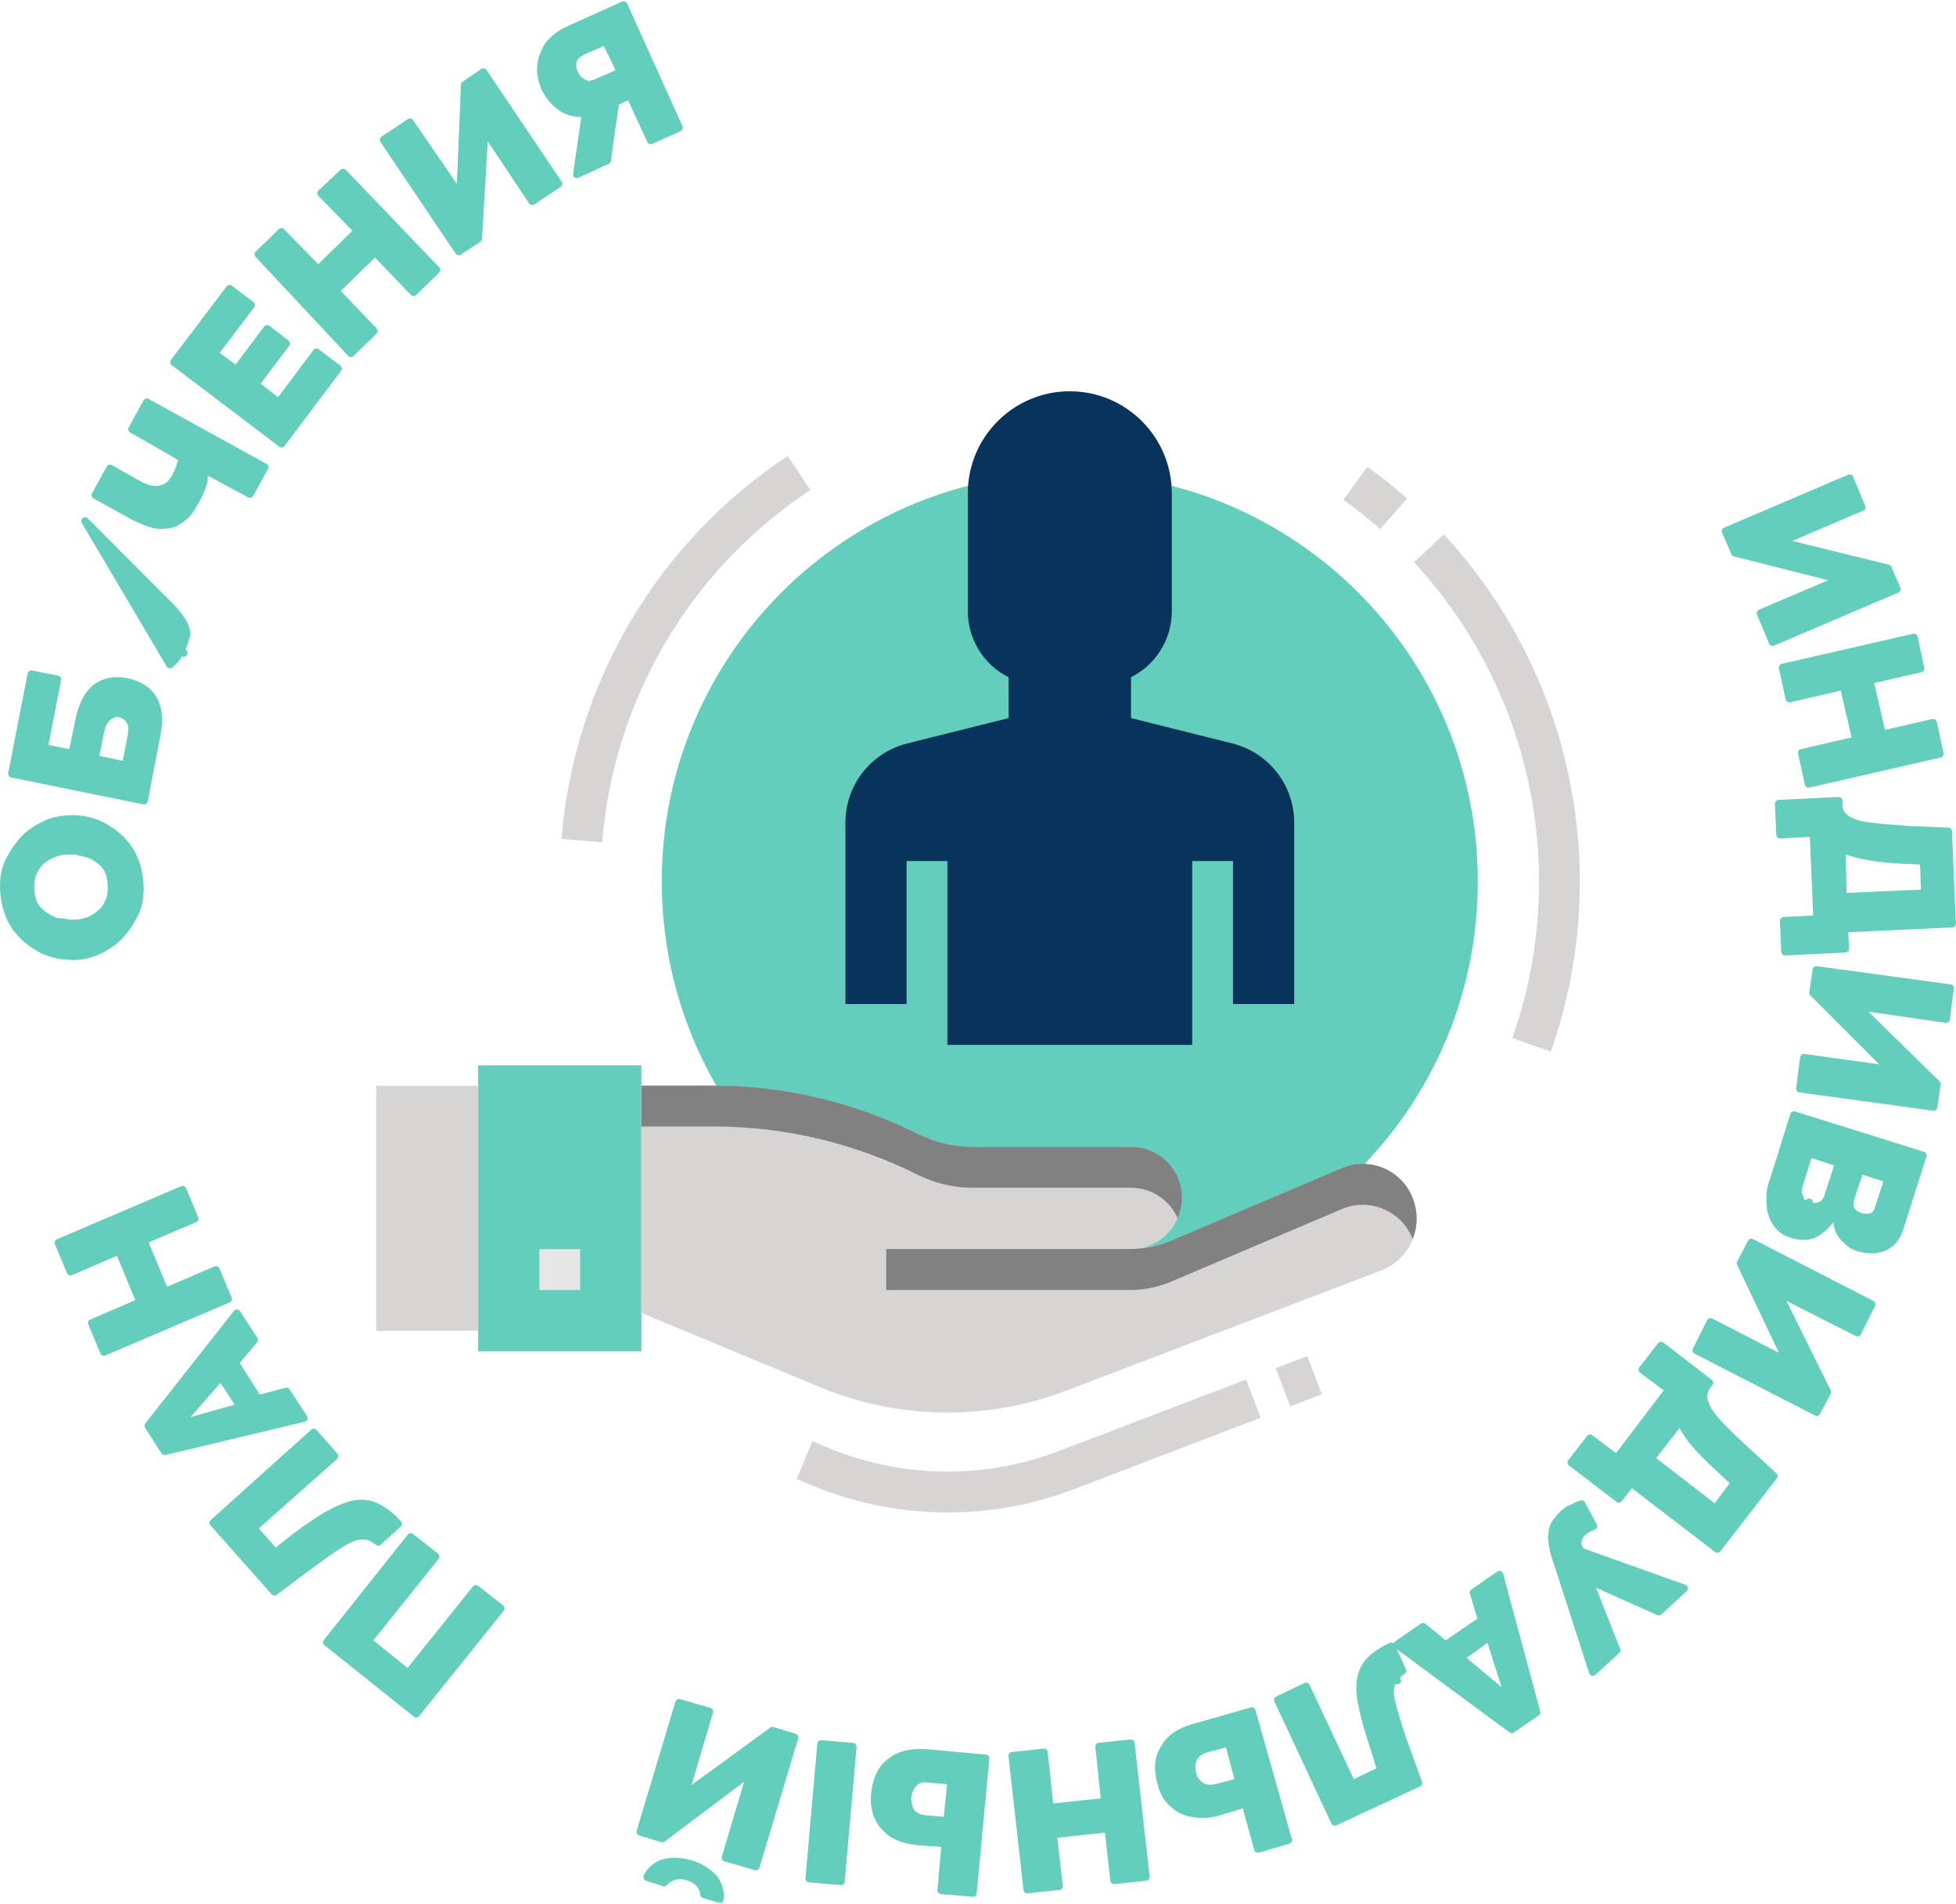 <svg width="260" height="253" viewBox="0 0 260 253" fill="none" xmlns="http://www.w3.org/2000/svg">
<path d="M238.044 71.429C237.847 71.514 237.725 71.715 237.742 71.93C237.76 72.144 237.912 72.323 238.121 72.374L250.977 75.537L252.131 78.291L235.621 85.342L234.009 81.488L243.21 77.571C243.408 77.487 243.53 77.286 243.513 77.072C243.496 76.858 243.345 76.679 243.137 76.626L230.608 73.464L229.353 70.595L245.856 63.547L247.468 67.402L238.044 71.429Z" fill="#62CEBB" stroke="#62CEBB" stroke-linejoin="round"/>
<path d="M250.676 97.487L256.954 96.045L257.852 100.179L240.398 104.177L239.5 100.043L246.235 98.487C246.365 98.457 246.477 98.377 246.547 98.265C246.617 98.152 246.64 98.016 246.61 97.887L245.167 91.665C245.104 91.396 244.836 91.228 244.567 91.291L237.845 92.843L236.947 88.71L254.401 84.712L255.299 88.846L249.008 90.29C248.879 90.32 248.767 90.4 248.696 90.513C248.626 90.625 248.603 90.761 248.633 90.891L250.077 97.113C250.139 97.382 250.407 97.549 250.676 97.487Z" fill="#62CEBB" stroke="#62CEBB" stroke-linejoin="round"/>
<path d="M244.402 106.414V107.111C244.402 107.752 244.734 108.206 245.103 108.576C245.532 109.005 246.202 109.257 246.853 109.474C247.583 109.718 248.645 109.833 249.737 109.942C250.855 110.054 252.304 110.165 253.858 110.277L253.874 110.277L258.965 110.481L259.48 122.746L245.656 123.389C245.381 123.402 245.168 123.635 245.179 123.91L245.27 126.081L237.275 126.476L237.097 122.363L241.041 122.166C241.315 122.152 241.527 121.92 241.516 121.645L241.072 111.201C241.066 111.068 241.007 110.943 240.909 110.853C240.81 110.763 240.68 110.716 240.547 110.723L236.609 110.92L236.431 106.808L244.402 106.414ZM244.957 118.678C244.96 118.812 245.017 118.94 245.115 119.032C245.214 119.124 245.345 119.172 245.479 119.166L255.36 118.722C255.633 118.709 255.846 118.479 255.837 118.206L255.726 114.872C255.717 114.611 255.509 114.401 255.248 114.389L252.702 114.279C251.145 114.167 249.732 114.058 248.544 113.841C247.328 113.62 246.366 113.404 245.521 113.087C245.366 113.029 245.192 113.052 245.057 113.148C244.921 113.244 244.842 113.401 244.846 113.566L244.957 118.678Z" fill="#62CEBB" stroke="#62CEBB" stroke-linejoin="round"/>
<path d="M248.415 133.95C248.201 133.919 247.991 134.029 247.895 134.223C247.799 134.417 247.839 134.651 247.994 134.802L257.47 144.068L257.024 147.105L239.245 144.683L239.782 140.564L249.718 141.94C249.931 141.969 250.138 141.859 250.234 141.667C250.33 141.475 250.292 141.243 250.14 141.091L240.992 131.935L241.439 128.896L259.218 131.317L258.682 135.433L248.415 133.95Z" fill="#62CEBB" stroke="#62CEBB" stroke-linejoin="round"/>
<path d="M238.079 163.975C238.068 163.971 238.057 163.967 238.045 163.964C237.362 163.768 236.786 163.38 236.411 162.91C235.998 162.393 235.702 161.896 235.502 161.196C235.5 161.189 235.498 161.182 235.496 161.175C235.304 160.601 235.299 159.912 235.299 159C235.299 158.2 235.497 157.489 235.823 156.62C235.826 156.611 235.829 156.602 235.832 156.593L238.458 148.182L255.596 153.549L252.42 163.512C252.23 164.079 251.951 164.462 251.628 164.893C251.225 165.293 250.842 165.572 250.378 165.758C249.883 165.956 249.391 166.056 248.787 166.056C248.181 166.056 247.674 165.956 247.121 165.845C246.377 165.656 245.795 165.186 245.144 164.535C244.578 163.969 244.278 163.195 244.177 162.382C244.151 162.18 244.006 162.013 243.809 161.961C243.612 161.909 243.403 161.981 243.28 162.145C242.655 162.979 241.936 163.592 241.126 163.997C240.395 164.363 239.213 164.387 238.079 163.975ZM242.934 159.158L242.934 159.158L242.935 159.154L244.267 155.043C244.352 154.782 244.21 154.501 243.95 154.415L240.952 153.415C240.825 153.372 240.686 153.383 240.567 153.444C240.447 153.505 240.357 153.611 240.317 153.739L239.096 157.628C239.093 157.637 239.09 157.647 239.088 157.657C238.972 158.122 238.939 158.581 239.192 159.042C239.263 159.691 239.78 160.123 240.34 160.263L240.461 159.778L240.34 160.263C240.849 160.39 241.394 160.401 241.841 160.252C242.096 160.167 242.327 160.007 242.508 159.826C242.689 159.644 242.849 159.413 242.934 159.158ZM250.817 157.153C250.858 157.027 250.847 156.89 250.786 156.772C250.726 156.653 250.621 156.564 250.494 156.524L247.719 155.635C247.458 155.551 247.178 155.693 247.092 155.953L245.982 159.286C245.836 159.722 245.836 160.167 245.982 160.602C246.171 161.172 246.715 161.465 247.269 161.686C247.29 161.695 247.312 161.702 247.334 161.707C247.843 161.835 248.388 161.846 248.835 161.697C248.877 161.682 248.917 161.663 248.954 161.638C249.167 161.496 249.328 161.34 249.453 161.152C249.574 160.971 249.646 160.781 249.706 160.602L249.706 160.602L249.707 160.598L250.817 157.153Z" fill="#62CEBB" stroke="#62CEBB" stroke-linejoin="round"/>
<path d="M237.69 172.443C237.497 172.346 237.265 172.382 237.112 172.534C236.959 172.685 236.92 172.918 237.016 173.111L242.897 184.992L241.473 187.664L225.476 179.448L227.361 175.675L236.237 180.223C236.427 180.321 236.659 180.286 236.813 180.136C236.967 179.987 237.008 179.756 236.916 179.563L231.361 167.898L232.795 165.117L248.785 173.33L246.899 177.105L237.69 172.443Z" fill="#62CEBB" stroke="#62CEBB" stroke-linejoin="round"/>
<path d="M221.445 184.378L218.299 182.016L220.79 178.811L227.22 183.762L226.85 184.256C226.845 184.263 226.839 184.271 226.834 184.278C226.545 184.712 226.417 185.259 226.417 185.778C226.417 185.819 226.422 185.859 226.432 185.899C226.556 186.395 226.798 186.996 227.155 187.59C227.52 188.2 228.222 189.013 229.006 189.798L229.007 189.799C229.784 190.577 230.79 191.583 232.02 192.702C232.02 192.703 232.02 192.703 232.021 192.703L235.788 196.168L228.27 205.856L217.23 197.381C217.013 197.215 216.703 197.253 216.533 197.468L215.173 199.192L208.859 194.354L211.357 191.14L214.516 193.511C214.736 193.676 215.048 193.633 215.215 193.413L221.543 185.08C221.623 184.974 221.658 184.84 221.64 184.709C221.621 184.577 221.551 184.458 221.445 184.378ZM219.75 193.471C219.669 193.576 219.633 193.709 219.649 193.841C219.666 193.973 219.735 194.092 219.84 194.174L227.611 200.174C227.717 200.255 227.851 200.291 227.984 200.273C228.116 200.255 228.236 200.185 228.317 200.078L230.315 197.411C230.468 197.207 230.443 196.921 230.257 196.747L228.481 195.08L228.481 195.08L228.475 195.075C227.263 193.972 226.278 192.986 225.517 192.115C224.752 191.24 224.118 190.388 223.701 189.554C223.624 189.401 223.474 189.297 223.303 189.28C223.132 189.263 222.964 189.335 222.859 189.471L219.75 193.471Z" fill="#62CEBB" stroke="#62CEBB" stroke-linejoin="round"/>
<path d="M208.157 200.892C208.205 200.868 208.249 200.836 208.287 200.798C208.434 200.651 208.576 200.572 208.869 200.474C209.088 200.401 209.267 200.294 209.399 200.214C209.404 200.211 209.408 200.209 209.412 200.206C209.556 200.12 209.65 200.066 209.757 200.03C209.927 199.973 210.079 199.922 210.216 199.885C210.216 199.885 210.217 199.885 210.217 199.885L211.809 202.82C211.791 202.828 211.773 202.837 211.755 202.847C211.628 202.868 211.521 202.909 211.429 202.956C211.376 202.982 211.324 203.012 211.285 203.035C211.281 203.037 211.278 203.039 211.274 203.041C211.23 203.067 211.192 203.088 211.151 203.108C211.012 203.178 210.907 203.248 210.825 203.303L210.82 203.306C210.736 203.362 210.676 203.402 210.596 203.442C210.577 203.451 210.56 203.462 210.542 203.473C210.065 203.792 209.906 204.27 209.802 204.586C209.798 204.597 209.794 204.609 209.79 204.62C209.607 205.169 209.814 205.67 210.071 206.055C210.13 206.145 210.217 206.213 210.319 206.249L223.861 211.082L220.493 214.187L212.356 210.544C212.171 210.461 211.953 210.498 211.807 210.639C211.66 210.779 211.612 210.994 211.687 211.183L214.891 219.308L211.722 222.216L207.077 207.846C207.075 207.839 207.072 207.832 207.069 207.825C206.744 206.955 206.532 206.21 206.428 205.585C206.313 204.89 206.225 204.323 206.314 203.876C206.321 203.844 206.324 203.811 206.324 203.778C206.324 203.356 206.491 202.902 206.696 202.485C207.02 202.053 207.328 201.647 207.732 201.242C207.788 201.187 207.859 201.116 207.94 201.046C208.024 200.974 208.099 200.921 208.157 200.892Z" fill="#62CEBB" stroke="#62CEBB" stroke-linejoin="round"/>
<path d="M191.853 218.388C192.025 218.528 192.269 218.538 192.452 218.413L196.67 215.524C196.85 215.4 196.929 215.175 196.866 214.966L195.862 211.648L199.309 209.259L204.25 227.566L200.95 229.831L185.701 218.569L189.147 216.181L191.853 218.388ZM194.652 219.928C194.527 220.018 194.45 220.161 194.445 220.316C194.439 220.47 194.506 220.618 194.624 220.717L199.287 224.606C199.458 224.749 199.702 224.761 199.887 224.637C200.071 224.513 200.151 224.281 200.083 224.07L198.196 218.181C198.147 218.028 198.028 217.909 197.876 217.858C197.724 217.808 197.557 217.834 197.428 217.928L194.652 219.928Z" fill="#62CEBB" stroke="#62CEBB" stroke-linejoin="round"/>
<path d="M182.768 232.634C182.765 232.627 182.763 232.62 182.761 232.613C181.989 230.407 181.44 228.428 181.112 226.895C180.785 225.365 180.689 224.11 180.892 223.098C181.097 222.073 181.498 221.276 182.198 220.576C182.835 219.938 183.735 219.363 184.932 218.78L186.426 222.033C186.005 222.316 185.632 222.63 185.33 223.033L185.73 223.333L185.33 223.033C184.912 223.591 184.786 224.152 184.786 224.889C184.786 225.64 185.032 226.597 185.362 227.699C185.402 227.831 185.443 227.97 185.486 228.115C185.804 229.183 186.223 230.591 186.815 232.173L188.546 236.961L177.424 242.115L169.852 225.905L173.613 224.112L179.505 236.657C179.561 236.778 179.664 236.871 179.79 236.916C179.916 236.96 180.054 236.953 180.174 236.895L183.172 235.45C183.393 235.344 183.504 235.092 183.434 234.856L182.768 232.634Z" fill="#62CEBB" stroke="#62CEBB" stroke-linejoin="round"/>
<path d="M158.668 229.592L166.401 227.396L171.237 244.547L167.204 245.713L165.674 240.2C165.638 240.07 165.552 239.961 165.435 239.896C165.317 239.831 165.179 239.816 165.05 239.854L162.053 240.743L162.037 240.748C161.098 241.061 160.175 241.16 159.37 241.059C159.35 241.057 159.329 241.056 159.308 241.056C158.514 241.056 157.81 240.86 157.077 240.546C156.488 240.249 155.88 239.745 155.363 239.125C154.87 238.533 154.564 237.831 154.354 236.99C154.352 236.983 154.35 236.977 154.348 236.97C153.82 235.171 153.949 233.559 154.729 232.388C154.737 232.375 154.746 232.362 154.753 232.348C155.447 231.059 156.754 230.124 158.665 229.593L158.665 229.593L158.668 229.592ZM163.455 232.095C163.385 231.828 163.112 231.669 162.846 231.739L160.292 232.405C160.281 232.408 160.271 232.411 160.26 232.415C159.521 232.661 158.941 233.061 158.639 233.666C158.344 234.257 158.367 234.946 158.482 235.638L158.485 235.654C158.625 236.356 159.045 236.9 159.563 237.289C160.184 237.755 160.926 237.719 161.611 237.604C161.626 237.602 161.64 237.599 161.655 237.595L164.208 236.928C164.337 236.895 164.447 236.811 164.514 236.697C164.581 236.582 164.599 236.446 164.566 236.317L163.455 232.095Z" fill="#62CEBB" stroke="#62CEBB" stroke-linejoin="round"/>
<path d="M146.817 238.947L146.092 232.111L150.319 231.661L152.316 249.445L148.093 249.895L147.371 243.5C147.341 243.227 147.095 243.03 146.822 243.058L140.494 243.725C140.362 243.739 140.24 243.805 140.157 243.909C140.073 244.013 140.035 244.146 140.05 244.278L140.77 250.667L136.547 251.117L134.55 233.333L138.77 232.884L139.494 239.719C139.523 239.994 139.769 240.193 140.044 240.164L146.372 239.497C146.504 239.483 146.625 239.418 146.708 239.314C146.792 239.211 146.831 239.079 146.817 238.947Z" fill="#62CEBB" stroke="#62CEBB" stroke-linejoin="round"/>
<path d="M122.97 232.943L131.009 233.675L129.326 251.571L125.103 251.211L125.613 245.489C125.625 245.355 125.583 245.222 125.496 245.12C125.409 245.018 125.285 244.955 125.151 244.946L122.05 244.724C120.983 244.617 120.149 244.405 119.428 244.096C118.708 243.787 118.112 243.385 117.617 242.791C117.608 242.78 117.597 242.768 117.587 242.758C117.096 242.266 116.693 241.565 116.493 240.863C116.287 240.141 116.184 239.318 116.287 238.389C116.5 236.465 117.129 235.064 118.31 234.178C118.316 234.173 118.321 234.169 118.327 234.165C119.421 233.268 120.947 232.838 122.97 232.943ZM126.39 237.162C126.403 237.029 126.363 236.896 126.278 236.792C126.192 236.689 126.069 236.625 125.936 236.613L123.401 236.392C122.587 236.263 121.877 236.534 121.431 236.98C120.991 237.42 120.744 238.097 120.625 238.807C120.621 238.834 120.619 238.861 120.619 238.889C120.619 239.504 120.741 240.14 121.004 240.668C121.018 240.695 121.034 240.72 121.052 240.744C121.485 241.323 122.065 241.591 122.813 241.715C122.825 241.718 122.838 241.719 122.852 241.72L125.405 241.943C125.677 241.966 125.918 241.767 125.946 241.495L126.39 237.162ZM113.36 232.122L111.783 250.015L107.562 249.656L109.139 231.763L113.36 232.122Z" fill="#62CEBB" stroke="#62CEBB" stroke-linejoin="round"/>
<path d="M99.395 236.92C99.456 236.713 99.378 236.49 99.201 236.367C99.023 236.244 98.787 236.248 98.615 236.378L88.049 244.337L85.106 243.444L90.26 226.284L94.296 227.452L91.442 237.08C91.381 237.286 91.458 237.507 91.633 237.631C91.808 237.754 92.043 237.752 92.216 237.626L102.672 229.995L105.62 230.889L100.466 248.049L96.43 246.882L99.395 236.92ZM95.647 251.304L95.65 251.32C95.718 251.661 95.735 252.033 95.682 252.375L93.573 251.75C93.567 251.303 93.396 250.874 93.099 250.478C92.695 249.94 92.05 249.55 91.399 249.408C90.738 249.155 90.064 249.16 89.404 249.425C88.94 249.611 88.557 249.822 88.267 250.184L86.022 249.462C86.176 249.103 86.349 248.841 86.613 248.576C87.026 248.163 87.415 247.876 87.889 247.686C88.37 247.494 88.97 247.389 89.701 247.389C90.316 247.389 91.046 247.492 91.784 247.703C92.502 247.908 93.122 248.217 93.753 248.638C94.363 249.045 94.762 249.444 95.059 249.835C95.369 250.355 95.552 250.735 95.647 251.304Z" fill="#62CEBB" stroke="#62CEBB" stroke-linejoin="round"/>
<path d="M54.591 204.255L57.91 206.859L49.234 217.687C49.062 217.902 49.096 218.216 49.31 218.389L53.862 222.056C53.966 222.139 54.098 222.178 54.23 222.164C54.362 222.149 54.483 222.083 54.566 221.979L63.249 211.143L66.569 213.748L55.32 227.743L43.443 218.254L54.591 204.255Z" fill="#62CEBB" stroke="#62CEBB" stroke-linejoin="round"/>
<path d="M40.558 208.486L40.558 208.486L40.554 208.489L36.481 211.546L28.346 202.373L41.701 190.375L44.478 193.513L34.083 202.737C33.878 202.919 33.858 203.232 34.037 203.439L36.258 205.995C36.433 206.196 36.736 206.225 36.945 206.059L39.051 204.395C40.925 202.961 42.566 201.867 43.977 201.107C45.392 200.344 46.547 199.933 47.565 199.831C48.567 199.731 49.464 199.928 50.38 200.437C51.224 200.906 52.071 201.544 52.925 202.509L50.269 204.902C49.846 204.577 49.419 204.294 48.968 204.182C48.424 204.046 47.772 204.054 47.023 204.303C46.289 204.548 45.465 205.026 44.462 205.695C43.452 206.369 42.221 207.265 40.558 208.486Z" fill="#62CEBB" stroke="#62CEBB" stroke-linejoin="round"/>
<path d="M31.481 180.787C31.339 180.954 31.322 181.193 31.439 181.378L34.103 185.6C34.22 185.785 34.443 185.873 34.654 185.817L38.078 184.909L40.382 188.456L21.878 192.875L19.707 189.475L31.489 174.524L33.793 178.071L31.481 180.787ZM29.727 183.504C29.641 183.373 29.5 183.29 29.344 183.279C29.188 183.268 29.035 183.33 28.932 183.448L24.936 188.004C24.79 188.17 24.771 188.413 24.889 188.6C25.007 188.788 25.235 188.875 25.448 188.814L31.332 187.148C31.485 187.104 31.608 186.991 31.664 186.842C31.72 186.693 31.701 186.526 31.614 186.393L29.727 183.504Z" fill="#62CEBB" stroke="#62CEBB" stroke-linejoin="round"/>
<path d="M15.344 166.43L9.369 169.007L7.758 165.154L24.268 158.102L25.88 161.957L19.565 164.651C19.312 164.759 19.194 165.049 19.299 165.303L21.741 171.192C21.793 171.315 21.891 171.413 22.014 171.463C22.138 171.513 22.277 171.512 22.399 171.46L28.708 168.769L30.321 172.624L13.811 179.676L12.198 175.819L18.183 173.237C18.434 173.129 18.551 172.839 18.446 172.586L16.004 166.697C15.953 166.574 15.854 166.476 15.73 166.426C15.606 166.375 15.467 166.377 15.344 166.43Z" fill="#62CEBB" stroke="#62CEBB" stroke-linejoin="round"/>
<path d="M17.667 121.854C17.66 121.865 17.654 121.876 17.648 121.888C17.125 122.935 16.388 123.888 15.534 124.746C14.694 125.478 13.642 126.11 12.588 126.533C11.414 126.959 10.383 127.16 9.26 127.058C9.245 127.056 9.229 127.056 9.214 127.056C8.087 127.056 6.939 126.749 5.867 126.321C4.801 125.786 3.855 125.151 3.018 124.313C2.178 123.472 1.553 122.533 1.136 121.385C0.712 120.219 0.5 119.054 0.5 117.667C0.5 116.298 0.815 115.057 1.428 114.035C1.435 114.024 1.441 114.013 1.446 114.001C1.97 112.954 2.707 112 3.561 111.143C4.4 110.411 5.453 109.779 6.506 109.356C7.651 108.941 8.696 108.833 9.88 108.833C11.008 108.833 12.156 109.14 13.228 109.568C14.293 110.103 15.239 110.738 16.077 111.576C16.917 112.417 17.541 113.356 17.959 114.504L17.964 114.519C18.38 115.558 18.595 116.826 18.595 118.222C18.595 119.591 18.279 120.832 17.667 121.854ZM9.227 122.713C9.26 122.719 9.292 122.722 9.325 122.722H9.349C9.994 122.722 10.611 122.722 11.342 122.484C11.996 122.345 12.61 121.965 13.067 121.622C13.536 121.27 14.051 120.771 14.326 120.112C14.707 119.457 14.821 118.702 14.821 118C14.821 117.177 14.704 116.444 14.452 115.814C14.182 115.137 13.655 114.625 13.178 114.267C12.714 113.919 12.087 113.532 11.422 113.399C11.261 113.366 11.106 113.328 10.937 113.287C10.816 113.257 10.688 113.225 10.546 113.193C10.234 113.122 9.884 113.056 9.547 113.056L9.524 113.056C8.87 113.056 8.245 113.056 7.502 113.304C6.798 113.538 6.302 113.783 5.806 114.156C5.337 114.507 4.822 115.007 4.547 115.666C4.168 116.313 4.052 116.959 4.052 117.778C4.052 118.601 4.169 119.334 4.42 119.963C4.691 120.641 5.217 121.153 5.695 121.511C6.167 121.865 6.76 122.223 7.363 122.464C7.422 122.488 7.485 122.5 7.549 122.5C8.051 122.5 8.676 122.602 9.227 122.713Z" fill="#62CEBB" stroke="#62CEBB" stroke-linejoin="round"/>
<path d="M5.948 98.904C5.895 99.174 6.071 99.436 6.341 99.49L9.116 100.046C9.386 100.1 9.649 99.926 9.704 99.656L10.481 95.879L10.481 95.879L10.482 95.876C10.912 93.72 11.649 92.294 12.739 91.396C13.837 90.601 15.135 90.293 16.782 90.603C18.438 90.913 19.639 91.73 20.333 92.816C21.027 94.012 21.252 95.543 20.825 97.68L20.824 97.683L19.143 106.409L1.585 102.831L4.169 89.589L7.629 90.281L5.948 98.904ZM17.476 97.762L17.476 97.762L17.479 97.749C17.537 97.397 17.571 97.052 17.554 96.738C17.538 96.438 17.475 96.126 17.308 95.862C17.01 95.283 16.55 94.987 15.997 94.848C15.701 94.774 15.416 94.77 15.127 94.853C14.849 94.932 14.598 95.083 14.354 95.267C14.335 95.281 14.317 95.296 14.3 95.313C13.925 95.689 13.521 96.22 13.385 97.021L12.72 100.346C12.667 100.615 12.839 100.876 13.106 100.933L16.214 101.6C16.346 101.628 16.483 101.602 16.595 101.528C16.707 101.454 16.785 101.338 16.81 101.206L17.476 97.762Z" fill="#62CEBB" stroke="#62CEBB" stroke-linejoin="round"/>
<path d="M11.3 69.239L21.96 79.909C22.632 80.581 23.166 81.116 23.589 81.645C24.002 82.163 24.314 82.68 24.522 83.094C24.71 83.567 24.799 83.926 24.811 84.353C24.709 84.62 24.631 84.882 24.558 85.125L24.555 85.134C24.473 85.408 24.398 85.659 24.3 85.907L23.976 86.554L24.424 86.778L23.976 86.554C23.931 86.644 23.86 86.765 23.773 86.91L23.766 86.921C23.688 87.051 23.596 87.204 23.532 87.332C23.51 87.377 23.44 87.472 23.316 87.61C23.202 87.738 23.072 87.867 22.96 87.98C22.812 88.128 22.699 88.237 22.583 88.314L11.3 69.239Z" fill="#62CEBB" stroke="#62CEBB" stroke-linejoin="round"/>
<path d="M20.231 69.63C19.499 69.421 18.755 69.104 17.884 68.668L12.669 65.803L14.626 62.241L18.293 64.324L18.293 64.324L18.297 64.326C19.338 64.905 20.231 65.184 21.164 65.05C21.637 64.983 22.056 64.81 22.437 64.498C22.809 64.193 23.123 63.773 23.418 63.243C23.419 63.24 23.42 63.238 23.421 63.236C23.423 63.232 23.426 63.228 23.428 63.224C23.779 62.52 24.017 61.811 24.137 61.209C24.179 60.998 24.082 60.785 23.895 60.678L17.549 57.033L19.514 53.457L35.179 62.086L33.217 65.658L27.88 62.782C27.725 62.699 27.538 62.703 27.387 62.793C27.236 62.883 27.143 63.046 27.143 63.222C27.143 63.709 27.046 64.202 26.846 64.703C26.811 64.79 26.777 64.878 26.742 64.968C26.547 65.469 26.333 66.021 25.887 66.735C25.882 66.743 25.878 66.75 25.874 66.757C25.325 67.747 24.817 68.433 24.257 68.806C24.242 68.816 24.228 68.827 24.214 68.838C23.603 69.348 23.021 69.632 22.355 69.727C21.623 69.832 20.921 69.828 20.231 69.63Z" fill="#62CEBB" stroke="#62CEBB" stroke-linejoin="round"/>
<path d="M31.706 48.746L35.51 43.703L38.047 45.65L34.238 50.699C34.072 50.919 34.115 51.231 34.334 51.398L36.665 53.175C36.771 53.256 36.905 53.291 37.037 53.273C37.169 53.255 37.289 53.184 37.368 53.078L42.063 46.813L44.929 48.986L37.425 58.965L23.126 48.126L30.515 38.367L33.382 40.541L28.799 46.587C28.718 46.693 28.683 46.828 28.702 46.96C28.721 47.093 28.793 47.212 28.901 47.291L31.01 48.847C31.23 49.01 31.541 48.964 31.706 48.746Z" fill="#62CEBB" stroke="#62CEBB" stroke-linejoin="round"/>
<path d="M58.023 35.876L54.966 38.846L50.207 33.876C50.115 33.78 49.988 33.724 49.855 33.722C49.721 33.72 49.593 33.771 49.497 33.864L44.945 38.309C44.749 38.501 44.744 38.814 44.934 39.013L49.697 43.987L46.644 46.953L34.338 33.795L37.403 30.817L41.94 35.461C42.133 35.658 42.449 35.662 42.647 35.469L47.198 31.024C47.293 30.932 47.347 30.805 47.349 30.673C47.35 30.54 47.299 30.412 47.206 30.317L42.678 25.682L45.609 22.926L58.023 35.876Z" fill="#62CEBB" stroke="#62CEBB" stroke-linejoin="round"/>
<path d="M60.314 24.727C60.435 24.905 60.657 24.985 60.864 24.925C61.071 24.865 61.217 24.68 61.225 24.465L61.77 11.272L64.255 9.585L74.241 24.418L70.745 26.751L65.249 18.501C65.13 18.322 64.91 18.239 64.703 18.295C64.495 18.351 64.347 18.534 64.334 18.748L63.572 31.72L60.976 33.422L50.985 18.582L54.487 16.245L60.314 24.727Z" fill="#62CEBB" stroke="#62CEBB" stroke-linejoin="round"/>
<path d="M80.697 21.326L76.672 23.164L77.762 15.627C77.783 15.483 77.74 15.338 77.645 15.228C77.55 15.119 77.412 15.056 77.267 15.056C76.254 15.056 75.252 14.751 74.459 14.156C73.634 13.537 72.914 12.714 72.396 11.576C72.083 10.844 71.883 10.025 71.883 9.333C71.883 8.605 71.987 7.897 72.287 7.197C72.615 6.431 72.91 5.859 73.48 5.384C73.492 5.374 73.503 5.364 73.513 5.353C74.029 4.838 74.754 4.321 75.466 4.015L75.466 4.015L75.475 4.011L82.901 0.661L90.261 16.973L86.505 18.673L83.938 13.123C83.823 12.874 83.528 12.764 83.277 12.878L82.056 13.434C81.901 13.504 81.792 13.649 81.768 13.818L80.697 21.326ZM80.715 5.894C80.599 5.652 80.312 5.545 80.065 5.653L77.512 6.764C77.504 6.767 77.496 6.771 77.488 6.775C77.349 6.845 77.244 6.915 77.161 6.97L77.156 6.973C77.073 7.029 77.013 7.068 76.933 7.108C76.732 7.209 76.597 7.352 76.508 7.458C76.474 7.499 76.441 7.543 76.416 7.574C76.411 7.581 76.406 7.588 76.401 7.594C76.388 7.611 76.378 7.624 76.37 7.634C76.362 7.643 76.359 7.646 76.359 7.647C76.359 7.647 76.359 7.647 76.359 7.647C76.321 7.685 76.289 7.728 76.265 7.777C76.101 8.106 76.101 8.431 76.101 8.642C76.101 8.65 76.101 8.659 76.101 8.667C76.101 8.671 76.101 8.676 76.101 8.68C76.101 8.902 76.101 9.336 76.371 9.776C76.526 10.188 76.803 10.465 77.005 10.667C77.011 10.673 77.018 10.68 77.025 10.687C77.063 10.725 77.107 10.756 77.155 10.78C77.235 10.821 77.295 10.86 77.378 10.916L77.383 10.919C77.466 10.974 77.571 11.044 77.71 11.114C78.038 11.278 78.388 11.294 78.72 11.16C79.016 11.13 79.284 10.995 79.457 10.908C79.464 10.904 79.471 10.901 79.478 10.898L82.019 9.792C82.143 9.738 82.24 9.635 82.288 9.507C82.335 9.38 82.329 9.239 82.269 9.116L80.715 5.894Z" fill="#62CEBB" stroke="#62CEBB" stroke-linejoin="round"/>
<path d="M196.439 117.146C196.439 147.128 172.157 171.435 142.202 171.435C112.249 171.435 87.966 147.128 87.966 117.146C87.966 87.163 112.249 62.858 142.202 62.858C172.157 62.858 196.439 87.163 196.439 117.146Z" fill="#62CEBB"/>
<path d="M63.56 141.576H85.254V179.577H63.56V141.576Z" fill="#62CEBB"/>
<path d="M50 144.29H63.56V176.863H50V144.29Z" fill="#D9D4D4"/>
<path d="M85.254 174.477L109.235 184.444C119.637 188.685 131.262 188.813 141.755 184.803L183.647 168.815C187.416 167.344 189.279 163.095 187.81 159.323C187.803 159.306 187.795 159.288 187.789 159.271C186.378 155.589 182.253 153.749 178.575 155.161C178.508 155.187 178.441 155.214 178.374 155.242L155.699 164.879C154.448 165.388 153.129 165.711 151.783 165.842C155.438 165.026 157.741 161.399 156.925 157.741C156.235 154.651 153.502 152.447 150.338 152.433H129.302C126.753 152.432 124.24 151.838 121.959 150.698C113.539 146.484 104.254 144.29 94.84 144.29H85.254V174.477Z" fill="#D9D4D4"/>
<path d="M121.969 150.682C124.249 151.822 126.763 152.416 129.31 152.416H150.338C154.082 152.416 157.118 155.455 157.118 159.203C157.113 160.132 156.915 161.05 156.537 161.898C155.455 159.437 153.024 157.849 150.338 157.846H129.31C126.763 157.845 124.249 157.251 121.969 156.111C113.55 151.897 104.265 149.703 94.851 149.703H85.254V144.274H94.849C104.264 144.273 113.549 146.467 121.969 150.682Z" fill="#828181"/>
<path d="M187.797 159.251C188.478 160.991 188.472 162.926 187.781 164.662C186.353 160.989 182.219 159.171 178.551 160.6C178.494 160.622 178.438 160.646 178.381 160.669L155.71 170.306C153.961 171.05 152.081 171.433 150.181 171.435H117.797V165.989H150.181C152.081 165.989 153.961 165.606 155.71 164.862L178.381 155.227C182.013 153.702 186.19 155.411 187.715 159.046C187.743 159.113 187.77 159.183 187.797 159.251Z" fill="#828181"/>
<path d="M71.694 166.006H77.118V171.435H71.694V166.006Z" fill="#E6E6E6"/>
<path d="M163.816 98.802L150.338 95.43V90.001C153.662 88.338 155.762 84.938 155.762 81.218V65.572C155.762 58.076 149.691 52 142.202 52C134.714 52 128.644 58.076 128.644 65.572V81.218C128.644 84.938 130.743 88.338 134.067 90.001V95.431L120.59 98.802C115.759 100.011 112.372 104.354 112.372 109.336V133.432H120.508V114.431H125.931V138.861H158.473V114.431H163.898V133.432H172.032V109.336C172.034 104.353 168.645 100.011 163.816 98.802Z" fill="#08345B"/>
<path d="M169.578 181.825L173.778 180.221L175.712 185.293L171.511 186.897L169.578 181.825Z" fill="#D9D4D4"/>
<path d="M125.947 201C119.867 200.996 113.844 199.812 108.213 197.514L105.907 196.556L107.99 191.543L110.276 192.492C120.035 196.48 130.946 196.598 140.79 192.821L165.643 183.337L167.574 188.41L142.723 197.911C137.366 199.954 131.681 201.001 125.947 201Z" fill="#D9D4D4"/>
<path d="M206.143 139.765L201.025 137.957C208.727 116.079 203.694 91.734 187.952 74.712L191.93 71.019C209.039 89.522 214.509 115.985 206.143 139.765Z" fill="#D9D4D4"/>
<path d="M183.461 70.322C181.891 68.937 180.25 67.626 178.579 66.429L181.742 62.022C183.553 63.322 185.332 64.735 187.037 66.248L183.461 70.322Z" fill="#D9D4D4"/>
<path d="M80.045 111.94L74.638 111.495C76.309 90.802 87.4 72.03 104.712 60.596L107.714 65.119C91.785 75.633 81.58 92.903 80.045 111.94Z" fill="#D9D4D4"/>
</svg>
